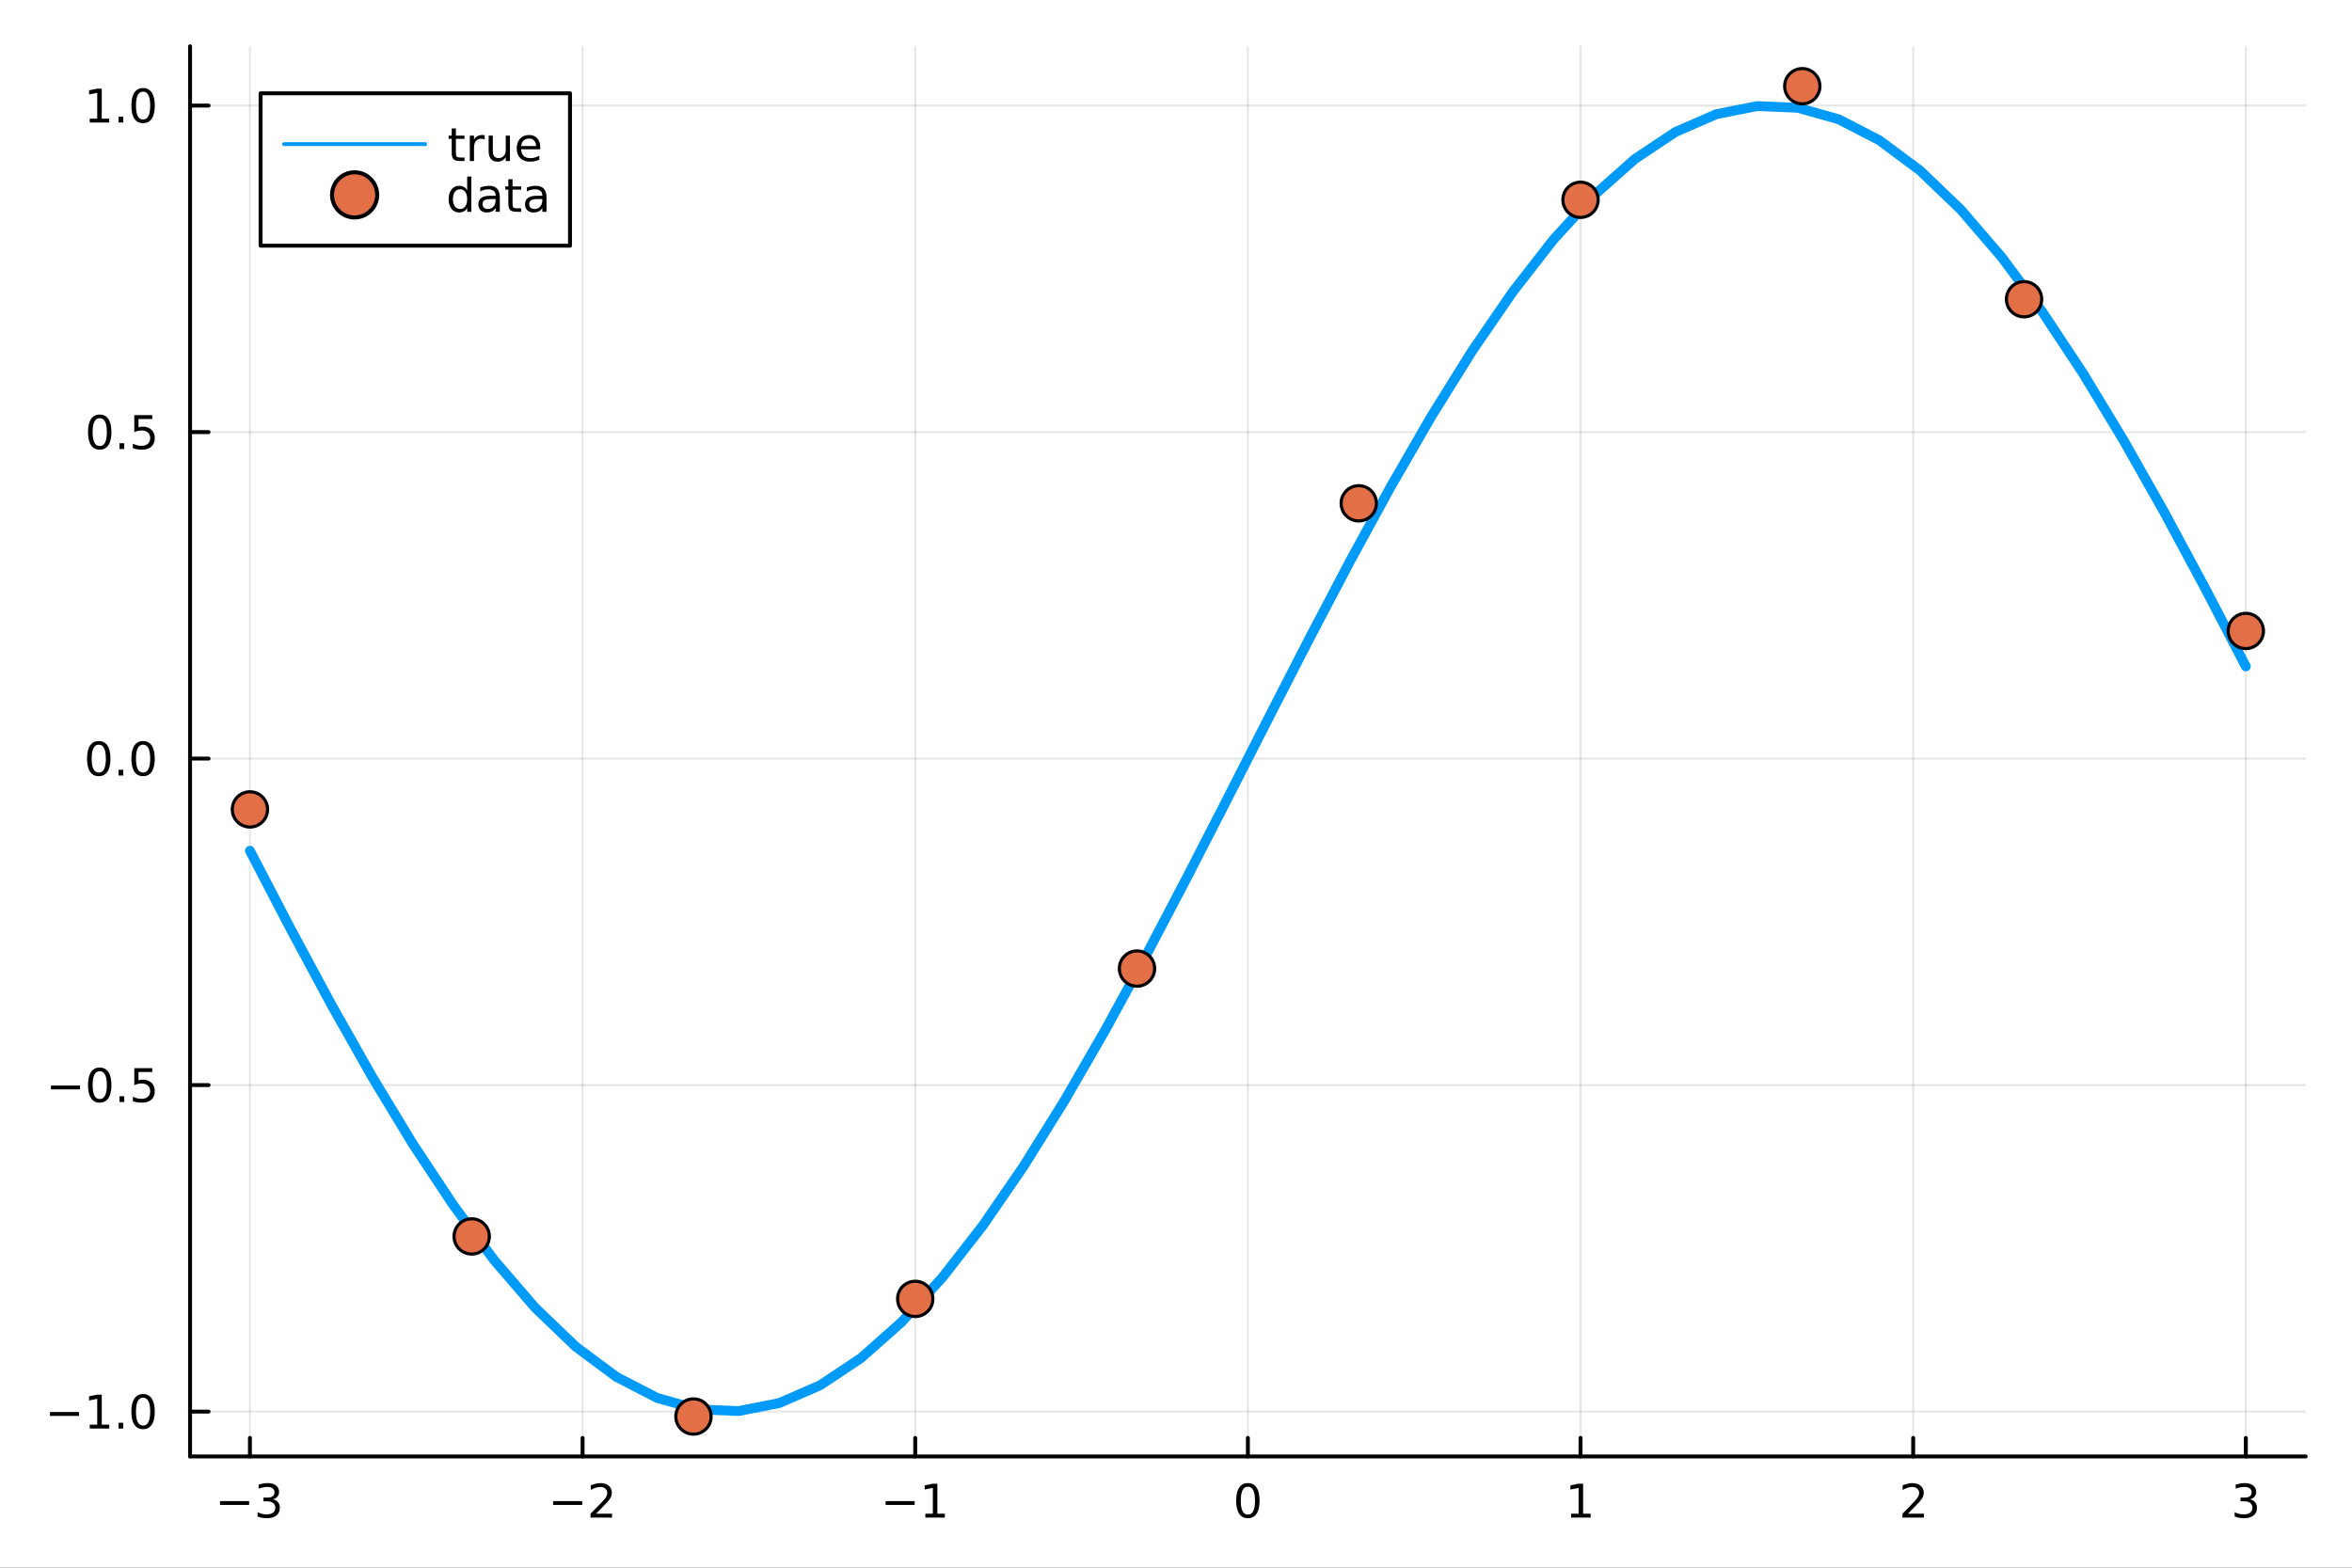 <?xml version="1.0" encoding="utf-8"?>
<svg xmlns="http://www.w3.org/2000/svg" xmlns:xlink="http://www.w3.org/1999/xlink" width="600" height="400" viewBox="0 0 2400 1600">
<rect x="0" y="0" width="2400" height="1600" fill="#333333" stroke="none"/>
<defs>
  <clipPath id="clip910">
    <rect x="0" y="0" width="2400" height="1600"/>
  </clipPath>
</defs>
<path clip-path="url(#clip910)" d="
M0 1600 L2400 1600 L2400 0 L0 0  Z
  " fill="#ffffff" fill-rule="evenodd" fill-opacity="1"/>
<defs>
  <clipPath id="clip911">
    <rect x="480" y="0" width="1681" height="1600"/>
  </clipPath>
</defs>
<path clip-path="url(#clip910)" d="
M193.936 1486.45 L2352.76 1486.45 L2352.76 47.244 L193.936 47.244  Z
  " fill="#ffffff" fill-rule="evenodd" fill-opacity="1"/>
<defs>
  <clipPath id="clip912">
    <rect x="193" y="47" width="2160" height="1440"/>
  </clipPath>
</defs>
<polyline clip-path="url(#clip912)" style="stroke:#000000; stroke-linecap:round; stroke-linejoin:round; stroke-width:2; stroke-opacity:0.1; fill:none" points="
  255.035,1486.45 255.035,47.244 
  "/>
<polyline clip-path="url(#clip912)" style="stroke:#000000; stroke-linecap:round; stroke-linejoin:round; stroke-width:2; stroke-opacity:0.1; fill:none" points="
  594.472,1486.45 594.472,47.244 
  "/>
<polyline clip-path="url(#clip912)" style="stroke:#000000; stroke-linecap:round; stroke-linejoin:round; stroke-width:2; stroke-opacity:0.1; fill:none" points="
  933.909,1486.45 933.909,47.244 
  "/>
<polyline clip-path="url(#clip912)" style="stroke:#000000; stroke-linecap:round; stroke-linejoin:round; stroke-width:2; stroke-opacity:0.1; fill:none" points="
  1273.35,1486.45 1273.35,47.244 
  "/>
<polyline clip-path="url(#clip912)" style="stroke:#000000; stroke-linecap:round; stroke-linejoin:round; stroke-width:2; stroke-opacity:0.1; fill:none" points="
  1612.78,1486.45 1612.78,47.244 
  "/>
<polyline clip-path="url(#clip912)" style="stroke:#000000; stroke-linecap:round; stroke-linejoin:round; stroke-width:2; stroke-opacity:0.1; fill:none" points="
  1952.22,1486.45 1952.22,47.244 
  "/>
<polyline clip-path="url(#clip912)" style="stroke:#000000; stroke-linecap:round; stroke-linejoin:round; stroke-width:2; stroke-opacity:0.1; fill:none" points="
  2291.66,1486.45 2291.66,47.244 
  "/>
<polyline clip-path="url(#clip910)" style="stroke:#000000; stroke-linecap:round; stroke-linejoin:round; stroke-width:4; stroke-opacity:1; fill:none" points="
  193.936,1486.45 2352.76,1486.45 
  "/>
<polyline clip-path="url(#clip910)" style="stroke:#000000; stroke-linecap:round; stroke-linejoin:round; stroke-width:4; stroke-opacity:1; fill:none" points="
  255.035,1486.45 255.035,1467.55 
  "/>
<polyline clip-path="url(#clip910)" style="stroke:#000000; stroke-linecap:round; stroke-linejoin:round; stroke-width:4; stroke-opacity:1; fill:none" points="
  594.472,1486.45 594.472,1467.55 
  "/>
<polyline clip-path="url(#clip910)" style="stroke:#000000; stroke-linecap:round; stroke-linejoin:round; stroke-width:4; stroke-opacity:1; fill:none" points="
  933.909,1486.45 933.909,1467.55 
  "/>
<polyline clip-path="url(#clip910)" style="stroke:#000000; stroke-linecap:round; stroke-linejoin:round; stroke-width:4; stroke-opacity:1; fill:none" points="
  1273.35,1486.45 1273.35,1467.55 
  "/>
<polyline clip-path="url(#clip910)" style="stroke:#000000; stroke-linecap:round; stroke-linejoin:round; stroke-width:4; stroke-opacity:1; fill:none" points="
  1612.78,1486.45 1612.78,1467.55 
  "/>
<polyline clip-path="url(#clip910)" style="stroke:#000000; stroke-linecap:round; stroke-linejoin:round; stroke-width:4; stroke-opacity:1; fill:none" points="
  1952.22,1486.45 1952.22,1467.55 
  "/>
<polyline clip-path="url(#clip910)" style="stroke:#000000; stroke-linecap:round; stroke-linejoin:round; stroke-width:4; stroke-opacity:1; fill:none" points="
  2291.66,1486.45 2291.66,1467.55 
  "/>
<path clip-path="url(#clip910)" d="M224.502 1532.02 L254.178 1532.02 L254.178 1535.95 L224.502 1535.95 L224.502 1532.02 Z" fill="#000000" fill-rule="evenodd" fill-opacity="1" /><path clip-path="url(#clip910)" d="M278.437 1530.21 Q281.794 1530.93 283.669 1533.2 Q285.567 1535.47 285.567 1538.8 Q285.567 1543.92 282.048 1546.72 Q278.53 1549.52 272.048 1549.52 Q269.873 1549.52 267.558 1549.08 Q265.266 1548.66 262.812 1547.81 L262.812 1543.29 Q264.757 1544.43 267.072 1545.01 Q269.386 1545.58 271.91 1545.58 Q276.308 1545.58 278.599 1543.85 Q280.914 1542.11 280.914 1538.8 Q280.914 1535.75 278.761 1534.03 Q276.632 1532.3 272.812 1532.3 L268.785 1532.3 L268.785 1528.45 L272.998 1528.45 Q276.447 1528.45 278.275 1527.09 Q280.104 1525.7 280.104 1523.11 Q280.104 1520.45 278.206 1519.03 Q276.331 1517.6 272.812 1517.6 Q270.891 1517.6 268.692 1518.01 Q266.493 1518.43 263.854 1519.31 L263.854 1515.14 Q266.516 1514.4 268.831 1514.03 Q271.169 1513.66 273.229 1513.66 Q278.553 1513.66 281.655 1516.09 Q284.757 1518.5 284.757 1522.62 Q284.757 1525.49 283.113 1527.48 Q281.47 1529.45 278.437 1530.21 Z" fill="#000000" fill-rule="evenodd" fill-opacity="1" /><path clip-path="url(#clip910)" d="M564.414 1532.02 L594.09 1532.02 L594.09 1535.95 L564.414 1535.95 L564.414 1532.02 Z" fill="#000000" fill-rule="evenodd" fill-opacity="1" /><path clip-path="url(#clip910)" d="M608.21 1544.91 L624.529 1544.91 L624.529 1548.85 L602.585 1548.85 L602.585 1544.91 Q605.247 1542.16 609.83 1537.53 Q614.437 1532.88 615.617 1531.53 Q617.863 1529.01 618.742 1527.27 Q619.645 1525.51 619.645 1523.82 Q619.645 1521.07 617.701 1519.33 Q615.78 1517.6 612.678 1517.6 Q610.479 1517.6 608.025 1518.36 Q605.594 1519.13 602.817 1520.68 L602.817 1515.95 Q605.641 1514.82 608.094 1514.24 Q610.548 1513.66 612.585 1513.66 Q617.955 1513.66 621.15 1516.35 Q624.344 1519.03 624.344 1523.52 Q624.344 1525.65 623.534 1527.57 Q622.747 1529.47 620.641 1532.07 Q620.062 1532.74 616.96 1535.95 Q613.858 1539.15 608.21 1544.91 Z" fill="#000000" fill-rule="evenodd" fill-opacity="1" /><path clip-path="url(#clip910)" d="M903.666 1532.02 L933.342 1532.02 L933.342 1535.95 L903.666 1535.95 L903.666 1532.02 Z" fill="#000000" fill-rule="evenodd" fill-opacity="1" /><path clip-path="url(#clip910)" d="M944.244 1544.91 L951.883 1544.91 L951.883 1518.55 L943.573 1520.21 L943.573 1515.95 L951.837 1514.29 L956.513 1514.29 L956.513 1544.91 L964.152 1544.91 L964.152 1548.85 L944.244 1548.85 L944.244 1544.91 Z" fill="#000000" fill-rule="evenodd" fill-opacity="1" /><path clip-path="url(#clip910)" d="M1273.35 1517.37 Q1269.73 1517.37 1267.91 1520.93 Q1266.1 1524.47 1266.1 1531.6 Q1266.1 1538.71 1267.91 1542.27 Q1269.73 1545.82 1273.35 1545.82 Q1276.98 1545.82 1278.79 1542.27 Q1280.61 1538.71 1280.61 1531.6 Q1280.61 1524.47 1278.79 1520.93 Q1276.98 1517.37 1273.35 1517.37 M1273.35 1513.66 Q1279.16 1513.66 1282.21 1518.27 Q1285.29 1522.85 1285.29 1531.6 Q1285.29 1540.33 1282.21 1544.94 Q1279.16 1549.52 1273.35 1549.52 Q1267.54 1549.52 1264.46 1544.94 Q1261.4 1540.33 1261.4 1531.6 Q1261.4 1522.85 1264.46 1518.27 Q1267.54 1513.66 1273.35 1513.66 Z" fill="#000000" fill-rule="evenodd" fill-opacity="1" /><path clip-path="url(#clip910)" d="M1603.17 1544.91 L1610.8 1544.91 L1610.8 1518.55 L1602.49 1520.21 L1602.49 1515.95 L1610.76 1514.29 L1615.43 1514.29 L1615.43 1544.91 L1623.07 1544.91 L1623.07 1548.85 L1603.17 1548.85 L1603.17 1544.91 Z" fill="#000000" fill-rule="evenodd" fill-opacity="1" /><path clip-path="url(#clip910)" d="M1946.87 1544.91 L1963.19 1544.91 L1963.19 1548.85 L1941.25 1548.85 L1941.25 1544.91 Q1943.91 1542.16 1948.49 1537.53 Q1953.1 1532.88 1954.28 1531.53 Q1956.53 1529.01 1957.41 1527.27 Q1958.31 1525.51 1958.31 1523.82 Q1958.31 1521.07 1956.36 1519.33 Q1954.44 1517.6 1951.34 1517.6 Q1949.14 1517.6 1946.69 1518.36 Q1944.26 1519.13 1941.48 1520.68 L1941.48 1515.95 Q1944.3 1514.82 1946.76 1514.24 Q1949.21 1513.66 1951.25 1513.66 Q1956.62 1513.66 1959.81 1516.35 Q1963.01 1519.03 1963.01 1523.52 Q1963.01 1525.65 1962.2 1527.57 Q1961.41 1529.47 1959.3 1532.07 Q1958.72 1532.74 1955.62 1535.95 Q1952.52 1539.15 1946.87 1544.91 Z" fill="#000000" fill-rule="evenodd" fill-opacity="1" /><path clip-path="url(#clip910)" d="M2295.9 1530.21 Q2299.26 1530.93 2301.14 1533.2 Q2303.03 1535.47 2303.03 1538.8 Q2303.03 1543.92 2299.52 1546.72 Q2296 1549.52 2289.52 1549.52 Q2287.34 1549.52 2285.03 1549.08 Q2282.73 1548.66 2280.28 1547.81 L2280.28 1543.29 Q2282.22 1544.43 2284.54 1545.01 Q2286.85 1545.58 2289.38 1545.58 Q2293.78 1545.58 2296.07 1543.85 Q2298.38 1542.11 2298.38 1538.8 Q2298.38 1535.75 2296.23 1534.03 Q2294.1 1532.3 2290.28 1532.3 L2286.25 1532.3 L2286.25 1528.45 L2290.47 1528.45 Q2293.91 1528.45 2295.74 1527.09 Q2297.57 1525.7 2297.57 1523.11 Q2297.57 1520.45 2295.67 1519.03 Q2293.8 1517.6 2290.28 1517.6 Q2288.36 1517.6 2286.16 1518.01 Q2283.96 1518.43 2281.32 1519.31 L2281.32 1515.14 Q2283.98 1514.4 2286.3 1514.03 Q2288.64 1513.66 2290.7 1513.66 Q2296.02 1513.66 2299.12 1516.09 Q2302.22 1518.5 2302.22 1522.62 Q2302.22 1525.49 2300.58 1527.48 Q2298.94 1529.45 2295.9 1530.21 Z" fill="#000000" fill-rule="evenodd" fill-opacity="1" /><polyline clip-path="url(#clip912)" style="stroke:#000000; stroke-linecap:round; stroke-linejoin:round; stroke-width:2; stroke-opacity:0.1; fill:none" points="
  193.936,1440.69 2352.76,1440.69 
  "/>
<polyline clip-path="url(#clip912)" style="stroke:#000000; stroke-linecap:round; stroke-linejoin:round; stroke-width:2; stroke-opacity:0.1; fill:none" points="
  193.936,1107.46 2352.76,1107.46 
  "/>
<polyline clip-path="url(#clip912)" style="stroke:#000000; stroke-linecap:round; stroke-linejoin:round; stroke-width:2; stroke-opacity:0.1; fill:none" points="
  193.936,774.222 2352.76,774.222 
  "/>
<polyline clip-path="url(#clip912)" style="stroke:#000000; stroke-linecap:round; stroke-linejoin:round; stroke-width:2; stroke-opacity:0.1; fill:none" points="
  193.936,440.987 2352.76,440.987 
  "/>
<polyline clip-path="url(#clip912)" style="stroke:#000000; stroke-linecap:round; stroke-linejoin:round; stroke-width:2; stroke-opacity:0.1; fill:none" points="
  193.936,107.752 2352.76,107.752 
  "/>
<polyline clip-path="url(#clip910)" style="stroke:#000000; stroke-linecap:round; stroke-linejoin:round; stroke-width:4; stroke-opacity:1; fill:none" points="
  193.936,1486.45 193.936,47.244 
  "/>
<polyline clip-path="url(#clip910)" style="stroke:#000000; stroke-linecap:round; stroke-linejoin:round; stroke-width:4; stroke-opacity:1; fill:none" points="
  193.936,1440.69 212.834,1440.69 
  "/>
<polyline clip-path="url(#clip910)" style="stroke:#000000; stroke-linecap:round; stroke-linejoin:round; stroke-width:4; stroke-opacity:1; fill:none" points="
  193.936,1107.46 212.834,1107.46 
  "/>
<polyline clip-path="url(#clip910)" style="stroke:#000000; stroke-linecap:round; stroke-linejoin:round; stroke-width:4; stroke-opacity:1; fill:none" points="
  193.936,774.222 212.834,774.222 
  "/>
<polyline clip-path="url(#clip910)" style="stroke:#000000; stroke-linecap:round; stroke-linejoin:round; stroke-width:4; stroke-opacity:1; fill:none" points="
  193.936,440.987 212.834,440.987 
  "/>
<polyline clip-path="url(#clip910)" style="stroke:#000000; stroke-linecap:round; stroke-linejoin:round; stroke-width:4; stroke-opacity:1; fill:none" points="
  193.936,107.752 212.834,107.752 
  "/>
<path clip-path="url(#clip910)" d="M50.992 1441.14 L80.668 1441.14 L80.668 1445.08 L50.992 1445.08 L50.992 1441.14 Z" fill="#000000" fill-rule="evenodd" fill-opacity="1" /><path clip-path="url(#clip910)" d="M91.571 1454.04 L99.21 1454.04 L99.21 1427.67 L90.899 1429.34 L90.899 1425.08 L99.163 1423.41 L103.839 1423.41 L103.839 1454.04 L111.478 1454.04 L111.478 1457.97 L91.571 1457.97 L91.571 1454.04 Z" fill="#000000" fill-rule="evenodd" fill-opacity="1" /><path clip-path="url(#clip910)" d="M120.922 1452.09 L125.807 1452.09 L125.807 1457.97 L120.922 1457.97 L120.922 1452.09 Z" fill="#000000" fill-rule="evenodd" fill-opacity="1" /><path clip-path="url(#clip910)" d="M145.992 1426.49 Q142.381 1426.49 140.552 1430.06 Q138.746 1433.6 138.746 1440.73 Q138.746 1447.83 140.552 1451.4 Q142.381 1454.94 145.992 1454.94 Q149.626 1454.94 151.431 1451.4 Q153.26 1447.83 153.26 1440.73 Q153.26 1433.6 151.431 1430.06 Q149.626 1426.49 145.992 1426.49 M145.992 1422.79 Q151.802 1422.79 154.857 1427.39 Q157.936 1431.98 157.936 1440.73 Q157.936 1449.45 154.857 1454.06 Q151.802 1458.64 145.992 1458.64 Q140.181 1458.64 137.103 1454.06 Q134.047 1449.45 134.047 1440.73 Q134.047 1431.98 137.103 1427.39 Q140.181 1422.79 145.992 1422.79 Z" fill="#000000" fill-rule="evenodd" fill-opacity="1" /><path clip-path="url(#clip910)" d="M51.987 1107.91 L81.663 1107.91 L81.663 1111.84 L51.987 1111.84 L51.987 1107.91 Z" fill="#000000" fill-rule="evenodd" fill-opacity="1" /><path clip-path="url(#clip910)" d="M101.756 1093.26 Q98.145 1093.26 96.316 1096.82 Q94.51 1100.36 94.51 1107.49 Q94.51 1114.6 96.316 1118.16 Q98.145 1121.7 101.756 1121.7 Q105.39 1121.7 107.196 1118.16 Q109.024 1114.6 109.024 1107.49 Q109.024 1100.36 107.196 1096.82 Q105.39 1093.26 101.756 1093.26 M101.756 1089.55 Q107.566 1089.55 110.621 1094.16 Q113.7 1098.74 113.7 1107.49 Q113.7 1116.22 110.621 1120.82 Q107.566 1125.41 101.756 1125.41 Q95.946 1125.41 92.867 1120.82 Q89.811 1116.22 89.811 1107.49 Q89.811 1098.74 92.867 1094.16 Q95.946 1089.55 101.756 1089.55 Z" fill="#000000" fill-rule="evenodd" fill-opacity="1" /><path clip-path="url(#clip910)" d="M121.918 1118.86 L126.802 1118.86 L126.802 1124.74 L121.918 1124.74 L121.918 1118.86 Z" fill="#000000" fill-rule="evenodd" fill-opacity="1" /><path clip-path="url(#clip910)" d="M137.033 1090.18 L155.39 1090.18 L155.39 1094.11 L141.316 1094.11 L141.316 1102.58 Q142.334 1102.24 143.353 1102.08 Q144.371 1101.89 145.39 1101.89 Q151.177 1101.89 154.556 1105.06 Q157.936 1108.23 157.936 1113.65 Q157.936 1119.23 154.464 1122.33 Q150.992 1125.41 144.672 1125.41 Q142.496 1125.41 140.228 1125.04 Q137.982 1124.67 135.575 1123.93 L135.575 1119.23 Q137.658 1120.36 139.881 1120.92 Q142.103 1121.47 144.58 1121.47 Q148.584 1121.47 150.922 1119.37 Q153.26 1117.26 153.26 1113.65 Q153.26 1110.04 150.922 1107.93 Q148.584 1105.83 144.58 1105.83 Q142.705 1105.83 140.83 1106.24 Q138.978 1106.66 137.033 1107.54 L137.033 1090.18 Z" fill="#000000" fill-rule="evenodd" fill-opacity="1" /><path clip-path="url(#clip910)" d="M100.76 760.021 Q97.149 760.021 95.321 763.586 Q93.515 767.127 93.515 774.257 Q93.515 781.363 95.321 784.928 Q97.149 788.47 100.76 788.47 Q104.395 788.47 106.2 784.928 Q108.029 781.363 108.029 774.257 Q108.029 767.127 106.2 763.586 Q104.395 760.021 100.76 760.021 M100.76 756.317 Q106.571 756.317 109.626 760.924 Q112.705 765.507 112.705 774.257 Q112.705 782.984 109.626 787.59 Q106.571 792.173 100.76 792.173 Q94.95 792.173 91.871 787.59 Q88.816 782.984 88.816 774.257 Q88.816 765.507 91.871 760.924 Q94.95 756.317 100.76 756.317 Z" fill="#000000" fill-rule="evenodd" fill-opacity="1" /><path clip-path="url(#clip910)" d="M120.922 785.622 L125.807 785.622 L125.807 791.502 L120.922 791.502 L120.922 785.622 Z" fill="#000000" fill-rule="evenodd" fill-opacity="1" /><path clip-path="url(#clip910)" d="M145.992 760.021 Q142.381 760.021 140.552 763.586 Q138.746 767.127 138.746 774.257 Q138.746 781.363 140.552 784.928 Q142.381 788.47 145.992 788.47 Q149.626 788.47 151.431 784.928 Q153.26 781.363 153.26 774.257 Q153.26 767.127 151.431 763.586 Q149.626 760.021 145.992 760.021 M145.992 756.317 Q151.802 756.317 154.857 760.924 Q157.936 765.507 157.936 774.257 Q157.936 782.984 154.857 787.59 Q151.802 792.173 145.992 792.173 Q140.181 792.173 137.103 787.59 Q134.047 782.984 134.047 774.257 Q134.047 765.507 137.103 760.924 Q140.181 756.317 145.992 756.317 Z" fill="#000000" fill-rule="evenodd" fill-opacity="1" /><path clip-path="url(#clip910)" d="M101.756 426.786 Q98.145 426.786 96.316 430.351 Q94.51 433.892 94.51 441.022 Q94.51 448.128 96.316 451.693 Q98.145 455.235 101.756 455.235 Q105.39 455.235 107.196 451.693 Q109.024 448.128 109.024 441.022 Q109.024 433.892 107.196 430.351 Q105.39 426.786 101.756 426.786 M101.756 423.082 Q107.566 423.082 110.621 427.689 Q113.7 432.272 113.7 441.022 Q113.7 449.749 110.621 454.355 Q107.566 458.938 101.756 458.938 Q95.946 458.938 92.867 454.355 Q89.811 449.749 89.811 441.022 Q89.811 432.272 92.867 427.689 Q95.946 423.082 101.756 423.082 Z" fill="#000000" fill-rule="evenodd" fill-opacity="1" /><path clip-path="url(#clip910)" d="M121.918 452.388 L126.802 452.388 L126.802 458.267 L121.918 458.267 L121.918 452.388 Z" fill="#000000" fill-rule="evenodd" fill-opacity="1" /><path clip-path="url(#clip910)" d="M137.033 423.707 L155.39 423.707 L155.39 427.642 L141.316 427.642 L141.316 436.114 Q142.334 435.767 143.353 435.605 Q144.371 435.42 145.39 435.42 Q151.177 435.42 154.556 438.591 Q157.936 441.763 157.936 447.179 Q157.936 452.758 154.464 455.86 Q150.992 458.938 144.672 458.938 Q142.496 458.938 140.228 458.568 Q137.982 458.198 135.575 457.457 L135.575 452.758 Q137.658 453.892 139.881 454.448 Q142.103 455.003 144.58 455.003 Q148.584 455.003 150.922 452.897 Q153.26 450.79 153.26 447.179 Q153.26 443.568 150.922 441.462 Q148.584 439.355 144.58 439.355 Q142.705 439.355 140.83 439.772 Q138.978 440.189 137.033 441.068 L137.033 423.707 Z" fill="#000000" fill-rule="evenodd" fill-opacity="1" /><path clip-path="url(#clip910)" d="M91.571 121.097 L99.21 121.097 L99.21 94.731 L90.899 96.398 L90.899 92.139 L99.163 90.472 L103.839 90.472 L103.839 121.097 L111.478 121.097 L111.478 125.032 L91.571 125.032 L91.571 121.097 Z" fill="#000000" fill-rule="evenodd" fill-opacity="1" /><path clip-path="url(#clip910)" d="M120.922 119.153 L125.807 119.153 L125.807 125.032 L120.922 125.032 L120.922 119.153 Z" fill="#000000" fill-rule="evenodd" fill-opacity="1" /><path clip-path="url(#clip910)" d="M145.992 93.551 Q142.381 93.551 140.552 97.116 Q138.746 100.657 138.746 107.787 Q138.746 114.893 140.552 118.458 Q142.381 122 145.992 122 Q149.626 122 151.431 118.458 Q153.26 114.893 153.26 107.787 Q153.26 100.657 151.431 97.116 Q149.626 93.551 145.992 93.551 M145.992 89.847 Q151.802 89.847 154.857 94.454 Q157.936 99.037 157.936 107.787 Q157.936 116.514 154.857 121.12 Q151.802 125.704 145.992 125.704 Q140.181 125.704 137.103 121.12 Q134.047 116.514 134.047 107.787 Q134.047 99.037 137.103 94.454 Q140.181 89.847 145.992 89.847 Z" fill="#000000" fill-rule="evenodd" fill-opacity="1" /><polyline clip-path="url(#clip912)" style="stroke:#009af9; stroke-linecap:round; stroke-linejoin:round; stroke-width:10; stroke-opacity:1; fill:none" points="
  255.035,868.274 296.598,948.16 338.162,1025.44 379.726,1098.96 421.29,1167.62 462.853,1230.38 504.417,1286.32 545.981,1334.58 587.544,1374.46 629.108,1405.34 
  670.672,1426.78 712.236,1438.44 753.799,1440.15 795.363,1431.9 836.927,1413.79 878.491,1386.11 920.054,1349.26 961.618,1303.81 1003.18,1250.42 1044.75,1189.9 
  1086.31,1123.16 1127.87,1051.19 1169.44,975.072 1211,895.948 1252.56,815.001 1294.13,733.443 1335.69,652.496 1377.26,573.372 1418.82,497.256 1460.38,425.287 
  1501.95,358.544 1543.51,298.025 1585.07,244.637 1626.64,199.18 1668.2,162.335 1709.77,134.652 1751.33,116.547 1792.89,108.29 1834.46,110.006 1876.02,121.669 
  1917.58,143.103 1959.15,173.989 2000.71,213.863 2042.27,262.128 2083.84,318.062 2125.4,380.827 2166.97,449.484 2208.53,523.003 2250.09,600.284 2291.66,680.17 
  
  "/>
<circle clip-path="url(#clip912)" cx="255.035" cy="826.092" r="18" fill="#e26f46" fill-rule="evenodd" fill-opacity="1" stroke="#000000" stroke-opacity="1" stroke-width="3.2"/>
<circle clip-path="url(#clip912)" cx="481.326" cy="1261.91" r="18" fill="#e26f46" fill-rule="evenodd" fill-opacity="1" stroke="#000000" stroke-opacity="1" stroke-width="3.2"/>
<circle clip-path="url(#clip912)" cx="707.617" cy="1445.72" r="18" fill="#e26f46" fill-rule="evenodd" fill-opacity="1" stroke="#000000" stroke-opacity="1" stroke-width="3.2"/>
<circle clip-path="url(#clip912)" cx="933.909" cy="1325.65" r="18" fill="#e26f46" fill-rule="evenodd" fill-opacity="1" stroke="#000000" stroke-opacity="1" stroke-width="3.2"/>
<circle clip-path="url(#clip912)" cx="1160.2" cy="988.531" r="18" fill="#e26f46" fill-rule="evenodd" fill-opacity="1" stroke="#000000" stroke-opacity="1" stroke-width="3.2"/>
<circle clip-path="url(#clip912)" cx="1386.49" cy="513.693" r="18" fill="#e26f46" fill-rule="evenodd" fill-opacity="1" stroke="#000000" stroke-opacity="1" stroke-width="3.2"/>
<circle clip-path="url(#clip912)" cx="1612.78" cy="203.912" r="18" fill="#e26f46" fill-rule="evenodd" fill-opacity="1" stroke="#000000" stroke-opacity="1" stroke-width="3.2"/>
<circle clip-path="url(#clip912)" cx="1839.07" cy="87.976" r="18" fill="#e26f46" fill-rule="evenodd" fill-opacity="1" stroke="#000000" stroke-opacity="1" stroke-width="3.2"/>
<circle clip-path="url(#clip912)" cx="2065.37" cy="305.396" r="18" fill="#e26f46" fill-rule="evenodd" fill-opacity="1" stroke="#000000" stroke-opacity="1" stroke-width="3.2"/>
<circle clip-path="url(#clip912)" cx="2291.66" cy="643.973" r="18" fill="#e26f46" fill-rule="evenodd" fill-opacity="1" stroke="#000000" stroke-opacity="1" stroke-width="3.2"/>
<path clip-path="url(#clip910)" d="
M265.897 250.738 L581.639 250.738 L581.639 95.218 L265.897 95.218  Z
  " fill="#ffffff" fill-rule="evenodd" fill-opacity="1"/>
<polyline clip-path="url(#clip910)" style="stroke:#000000; stroke-linecap:round; stroke-linejoin:round; stroke-width:4; stroke-opacity:1; fill:none" points="
  265.897,250.738 581.639,250.738 581.639,95.218 265.897,95.218 265.897,250.738 
  "/>
<polyline clip-path="url(#clip910)" style="stroke:#009af9; stroke-linecap:round; stroke-linejoin:round; stroke-width:4; stroke-opacity:1; fill:none" points="
  289.884,147.058 433.805,147.058 
  "/>
<path clip-path="url(#clip910)" d="M465.199 131.051 L465.199 138.412 L473.972 138.412 L473.972 141.722 L465.199 141.722 L465.199 155.796 Q465.199 158.967 466.056 159.87 Q466.935 160.773 469.597 160.773 L473.972 160.773 L473.972 164.338 L469.597 164.338 Q464.667 164.338 462.792 162.509 Q460.917 160.657 460.917 155.796 L460.917 141.722 L457.792 141.722 L457.792 138.412 L460.917 138.412 L460.917 131.051 L465.199 131.051 Z" fill="#000000" fill-rule="evenodd" fill-opacity="1" /><path clip-path="url(#clip910)" d="M494.597 142.393 Q493.88 141.977 493.023 141.791 Q492.19 141.583 491.171 141.583 Q487.56 141.583 485.616 143.944 Q483.694 146.282 483.694 150.68 L483.694 164.338 L479.412 164.338 L479.412 138.412 L483.694 138.412 L483.694 142.44 Q485.037 140.078 487.19 138.944 Q489.343 137.787 492.421 137.787 Q492.861 137.787 493.393 137.856 Q493.926 137.903 494.574 138.018 L494.597 142.393 Z" fill="#000000" fill-rule="evenodd" fill-opacity="1" /><path clip-path="url(#clip910)" d="M498.625 154.106 L498.625 138.412 L502.884 138.412 L502.884 153.944 Q502.884 157.625 504.319 159.476 Q505.754 161.305 508.625 161.305 Q512.074 161.305 514.065 159.106 Q516.078 156.907 516.078 153.111 L516.078 138.412 L520.338 138.412 L520.338 164.338 L516.078 164.338 L516.078 160.356 Q514.528 162.717 512.467 163.875 Q510.43 165.009 507.722 165.009 Q503.254 165.009 500.94 162.231 Q498.625 159.453 498.625 154.106 M509.342 137.787 L509.342 137.787 Z" fill="#000000" fill-rule="evenodd" fill-opacity="1" /><path clip-path="url(#clip910)" d="M551.287 150.31 L551.287 152.393 L531.703 152.393 Q531.981 156.791 534.342 159.106 Q536.727 161.398 540.963 161.398 Q543.416 161.398 545.708 160.796 Q548.023 160.194 550.291 158.99 L550.291 163.018 Q548 163.99 545.592 164.5 Q543.185 165.009 540.708 165.009 Q534.504 165.009 530.87 161.398 Q527.259 157.787 527.259 151.629 Q527.259 145.264 530.685 141.537 Q534.134 137.787 539.967 137.787 Q545.199 137.787 548.231 141.166 Q551.287 144.523 551.287 150.31 M547.027 149.06 Q546.981 145.565 545.06 143.481 Q543.162 141.398 540.014 141.398 Q536.449 141.398 534.296 143.412 Q532.166 145.426 531.842 149.083 L547.027 149.06 Z" fill="#000000" fill-rule="evenodd" fill-opacity="1" /><circle clip-path="url(#clip910)" cx="361.844" cy="198.898" r="23.04" fill="#e26f46" fill-rule="evenodd" fill-opacity="1" stroke="#000000" stroke-opacity="1" stroke-width="4.096"/>
<path clip-path="url(#clip910)" d="M476.704 194.187 L476.704 180.159 L480.963 180.159 L480.963 216.178 L476.704 216.178 L476.704 212.289 Q475.361 214.603 473.301 215.738 Q471.264 216.849 468.394 216.849 Q463.695 216.849 460.732 213.099 Q457.792 209.349 457.792 203.238 Q457.792 197.127 460.732 193.377 Q463.695 189.627 468.394 189.627 Q471.264 189.627 473.301 190.761 Q475.361 191.872 476.704 194.187 M462.19 203.238 Q462.19 207.937 464.111 210.622 Q466.056 213.284 469.435 213.284 Q472.815 213.284 474.759 210.622 Q476.704 207.937 476.704 203.238 Q476.704 198.539 474.759 195.877 Q472.815 193.192 469.435 193.192 Q466.056 193.192 464.111 195.877 Q462.19 198.539 462.19 203.238 Z" fill="#000000" fill-rule="evenodd" fill-opacity="1" /><path clip-path="url(#clip910)" d="M501.518 203.145 Q496.356 203.145 494.366 204.326 Q492.375 205.506 492.375 208.354 Q492.375 210.622 493.856 211.965 Q495.361 213.284 497.93 213.284 Q501.472 213.284 503.602 210.784 Q505.754 208.261 505.754 204.094 L505.754 203.145 L501.518 203.145 M510.014 201.386 L510.014 216.178 L505.754 216.178 L505.754 212.242 Q504.296 214.603 502.12 215.738 Q499.944 216.849 496.796 216.849 Q492.815 216.849 490.454 214.627 Q488.116 212.381 488.116 208.631 Q488.116 204.256 491.032 202.034 Q493.972 199.812 499.782 199.812 L505.754 199.812 L505.754 199.395 Q505.754 196.455 503.81 194.858 Q501.889 193.238 498.393 193.238 Q496.171 193.238 494.065 193.77 Q491.958 194.303 490.014 195.367 L490.014 191.432 Q492.352 190.53 494.551 190.09 Q496.75 189.627 498.833 189.627 Q504.458 189.627 507.236 192.543 Q510.014 195.46 510.014 201.386 Z" fill="#000000" fill-rule="evenodd" fill-opacity="1" /><path clip-path="url(#clip910)" d="M523 182.891 L523 190.252 L531.773 190.252 L531.773 193.562 L523 193.562 L523 207.636 Q523 210.807 523.856 211.71 Q524.736 212.613 527.398 212.613 L531.773 212.613 L531.773 216.178 L527.398 216.178 Q522.467 216.178 520.592 214.349 Q518.717 212.497 518.717 207.636 L518.717 193.562 L515.592 193.562 L515.592 190.252 L518.717 190.252 L518.717 182.891 L523 182.891 Z" fill="#000000" fill-rule="evenodd" fill-opacity="1" /><path clip-path="url(#clip910)" d="M549.157 203.145 Q543.995 203.145 542.004 204.326 Q540.014 205.506 540.014 208.354 Q540.014 210.622 541.495 211.965 Q543 213.284 545.569 213.284 Q549.111 213.284 551.24 210.784 Q553.393 208.261 553.393 204.094 L553.393 203.145 L549.157 203.145 M557.652 201.386 L557.652 216.178 L553.393 216.178 L553.393 212.242 Q551.935 214.603 549.759 215.738 Q547.583 216.849 544.435 216.849 Q540.453 216.849 538.092 214.627 Q535.754 212.381 535.754 208.631 Q535.754 204.256 538.671 202.034 Q541.611 199.812 547.421 199.812 L553.393 199.812 L553.393 199.395 Q553.393 196.455 551.449 194.858 Q549.527 193.238 546.032 193.238 Q543.81 193.238 541.703 193.77 Q539.597 194.303 537.652 195.367 L537.652 191.432 Q539.99 190.53 542.189 190.09 Q544.389 189.627 546.472 189.627 Q552.097 189.627 554.875 192.543 Q557.652 195.46 557.652 201.386 Z" fill="#000000" fill-rule="evenodd" fill-opacity="1" /></svg>
